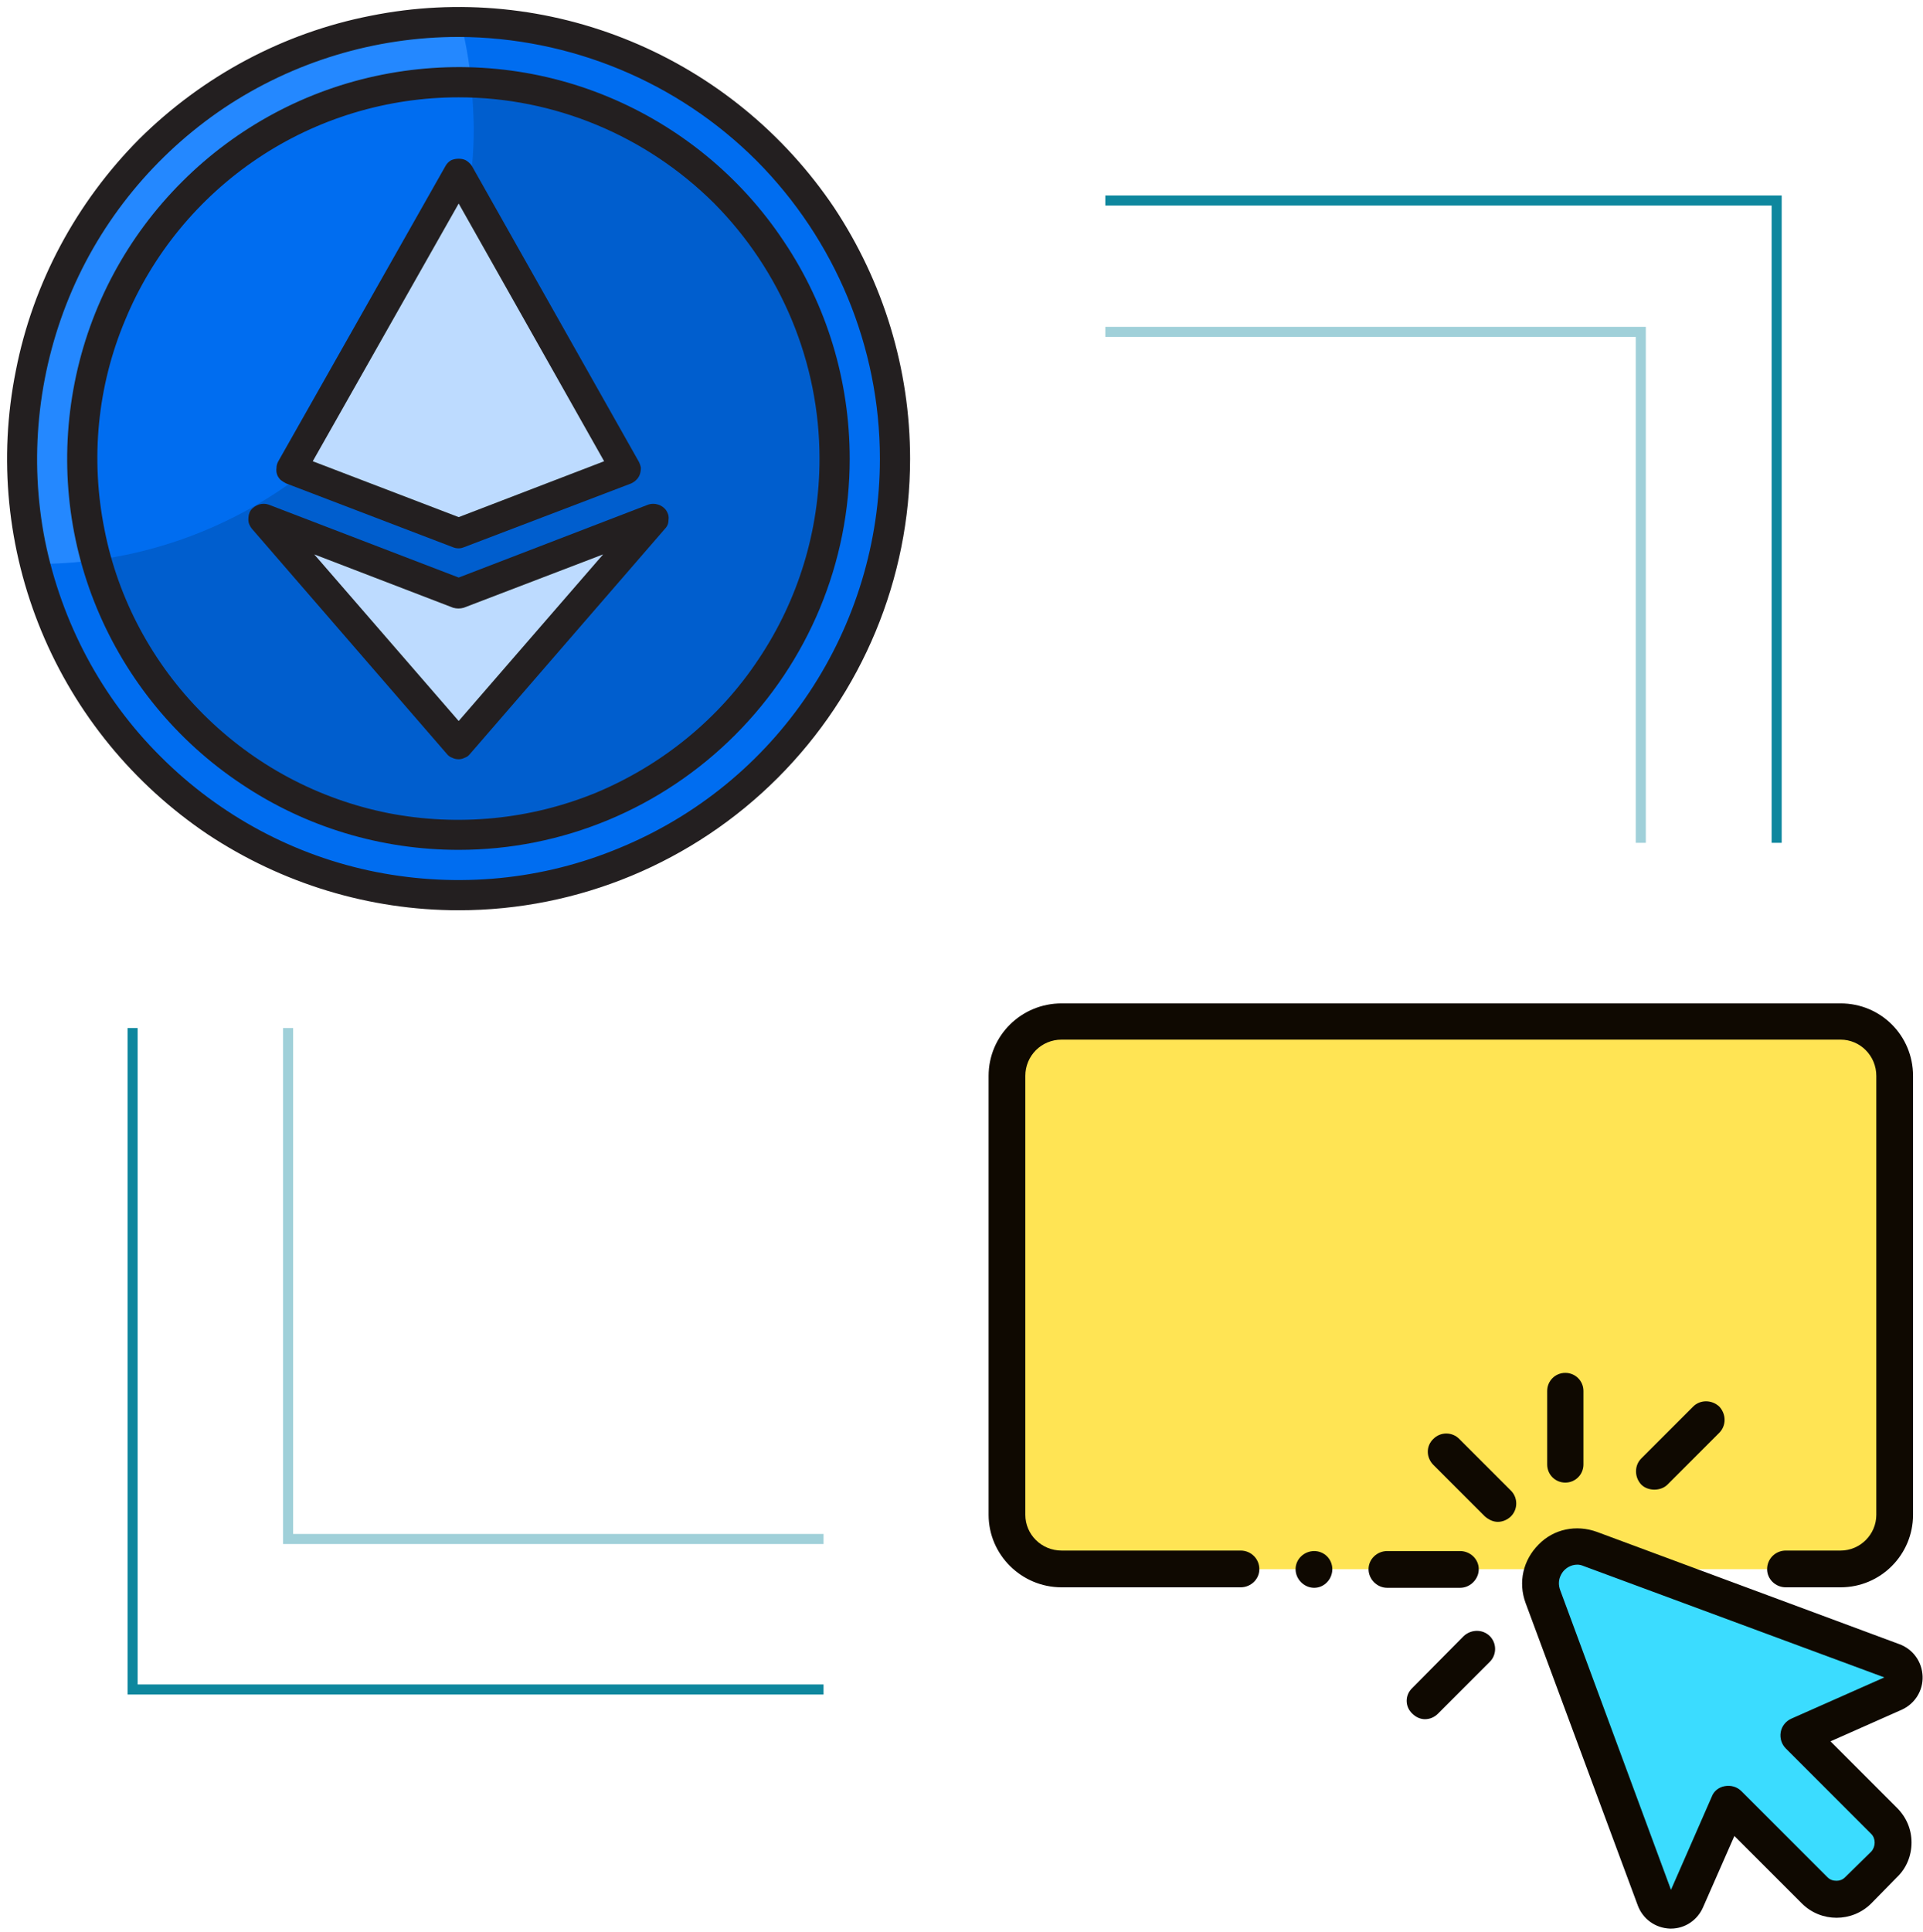 <svg width="231" height="232" viewBox="0 0 231 232" fill="none" xmlns="http://www.w3.org/2000/svg">
<path opacity="0.5" d="M197.1 39.857H197.704V39.253H197.1V39.857ZM132.78 40.462H197.1V39.253H132.78V40.462ZM196.495 39.857V101.215H197.704V39.857H196.495Z" fill="#42A2B5"/>
<path d="M213.42 24.08H214.025V23.475H213.42V24.08ZM132.779 24.684H213.42V23.475H132.779V24.684ZM212.816 24.08V101.215H214.025V24.08H212.816Z" fill="#0E879E"/>
<path opacity="0.5" d="M34.608 184.818H34.004V185.423H34.608V184.818ZM98.928 184.214H34.608V185.423H98.928V184.214ZM35.213 184.818V123.461H34.004V184.818H35.213Z" fill="#42A2B5"/>
<path d="M15.928 202.893H15.324V203.498H15.928V202.893ZM98.927 202.289H15.928V203.498H98.927V202.289ZM16.533 202.893V123.461H15.324V202.893H16.533Z" fill="#0E879E"/>
<path d="M55.1 107.502C84.056 107.502 107.511 84.047 107.511 55.092C107.511 26.136 84.056 2.62 55.1 2.62C26.144 2.62 2.629 26.136 2.629 55.092C2.629 84.047 26.144 107.502 55.1 107.502Z" fill="#2488FF"/>
<path d="M55.101 100.248C80.067 100.248 100.257 80.058 100.257 55.092C100.257 30.125 80.067 9.874 55.101 9.874C30.134 9.874 9.883 30.125 9.883 55.092C9.883 80.058 30.134 100.248 55.101 100.248ZM55.342 2.62C55.947 5.038 56.37 7.476 56.612 9.935C64.954 10.177 73.055 12.776 80.006 17.37C86.958 21.964 92.52 28.432 96.086 35.989C99.592 43.545 100.922 51.948 99.955 60.29C99.048 68.572 95.784 76.43 90.646 83.019C85.447 89.548 78.616 94.566 70.757 97.467C62.899 100.369 54.436 101.034 46.275 99.402C38.053 97.77 30.497 93.901 24.331 88.218C18.226 82.536 13.813 75.282 11.576 67.242C9.198 67.564 6.821 67.725 4.443 67.725C4.362 67.725 4.282 67.725 4.201 67.725C6.559 77.277 11.576 85.921 18.588 92.752C25.661 99.583 34.487 104.298 44.099 106.354C53.71 108.409 63.685 107.744 72.873 104.359C82.122 101.034 90.222 95.17 96.328 87.493C102.373 79.755 106.121 70.506 107.209 60.713C108.237 50.981 106.544 41.127 102.313 32.301C98.021 23.415 91.371 15.98 83.029 10.72C74.747 5.522 65.135 2.68 55.342 2.62Z" fill="#006DF0"/>
<path d="M55.101 100.247C66.888 100.187 78.193 95.472 86.595 87.19C94.938 78.908 99.774 67.604 99.955 55.816C100.136 44.028 95.724 32.603 87.623 24.019C79.523 15.435 68.4 10.418 56.612 9.934C56.773 11.707 56.874 13.5 56.914 15.314C56.914 27.948 52.32 40.22 43.978 49.771C35.635 59.322 24.089 65.549 11.576 67.241C14.236 76.732 19.918 85.135 27.777 91.059C35.635 97.044 45.187 100.247 55.101 100.247Z" fill="#005ECE"/>
<path d="M78.556 62.285L55.101 71.293L31.646 62.285L55.101 89.367L78.556 62.285ZM75.171 56.361L55.101 20.756L35.032 56.361L55.101 64.039L75.171 56.361Z" fill="#BDDBFF"/>
<path fill-rule="evenodd" clip-rule="evenodd" d="M55.101 109.316C44.34 109.316 33.882 106.112 24.936 100.188C16.049 94.203 9.098 85.74 4.987 75.826C0.876 65.912 -0.212 55.031 1.904 44.513C3.959 33.994 9.158 24.322 16.714 16.706C24.331 9.149 34.003 3.95 44.522 1.895C55.04 -0.221 65.921 0.867 75.835 4.978C85.749 9.088 94.212 16.04 100.197 24.927C106.121 33.873 109.325 44.331 109.325 55.092C109.325 69.479 103.582 83.261 93.427 93.417C83.271 103.573 69.488 109.316 55.101 109.316ZM55.101 4.434C45.066 4.434 35.273 7.396 26.931 12.957C18.649 18.519 12.12 26.438 8.312 35.687C4.503 44.936 3.476 55.152 5.41 64.945C7.405 74.738 12.181 83.805 19.314 90.878C26.387 97.951 35.394 102.787 45.187 104.722C55.04 106.656 65.196 105.689 74.445 101.82C83.694 98.012 91.613 91.544 97.174 83.201C102.736 74.859 105.698 65.066 105.698 55.092C105.698 41.672 100.318 28.796 90.888 19.305C81.397 9.814 68.521 4.494 55.101 4.434Z" fill="#231F20"/>
<path fill-rule="evenodd" clip-rule="evenodd" d="M55.101 102.061C45.792 102.061 36.724 99.341 28.986 94.143C21.249 89.004 15.204 81.629 11.637 73.045C8.07 64.461 7.164 55.031 8.977 45.903C10.791 36.775 15.264 28.433 21.853 21.844C28.442 15.255 36.785 10.781 45.913 8.967C55.041 7.154 64.471 8.061 73.055 11.627C81.639 15.194 89.014 21.239 94.152 28.977C99.351 36.715 102.071 45.782 102.071 55.092C102.071 67.544 97.115 79.453 88.289 88.279C79.463 97.105 67.554 102.061 55.101 102.061ZM55.101 11.688C46.517 11.688 38.114 14.227 30.981 19.002C23.848 23.778 18.287 30.549 15.022 38.468C11.697 46.387 10.851 55.092 12.544 63.555C14.176 71.957 18.347 79.695 24.392 85.74C30.498 91.845 38.175 95.956 46.638 97.649C55.041 99.281 63.746 98.435 71.665 95.17C79.584 91.846 86.415 86.284 91.13 79.151C95.905 72.018 98.444 63.676 98.444 55.092C98.444 43.545 93.85 32.543 85.75 24.382C77.589 16.282 66.587 11.688 55.101 11.688Z" fill="#231F20"/>
<path fill-rule="evenodd" clip-rule="evenodd" d="M55.1 91.18C54.818 91.18 54.556 91.12 54.314 90.999C54.073 90.918 53.871 90.777 53.71 90.576L30.255 63.494C30.013 63.191 29.832 62.829 29.832 62.406C29.832 61.983 29.892 61.62 30.134 61.257C30.376 60.955 30.739 60.713 31.101 60.592C31.464 60.471 31.887 60.471 32.25 60.592L55.1 69.358L77.89 60.592C78.253 60.471 78.676 60.471 79.039 60.592C79.462 60.713 79.764 60.955 80.006 61.257C80.248 61.62 80.369 61.983 80.308 62.406C80.308 62.829 80.187 63.191 79.885 63.494L56.43 90.576C56.269 90.777 56.068 90.918 55.826 90.999C55.584 91.12 55.342 91.18 55.1 91.18ZM37.751 66.577L55.1 86.586L72.45 66.577L55.705 72.985C55.282 73.106 54.858 73.106 54.435 72.985L37.751 66.577Z" fill="#231F20"/>
<path fill-rule="evenodd" clip-rule="evenodd" d="M55.1 65.85C54.859 65.85 54.637 65.81 54.435 65.729L34.366 58.052C34.124 57.931 33.902 57.79 33.701 57.629C33.499 57.427 33.358 57.206 33.278 56.964C33.197 56.722 33.177 56.46 33.217 56.178C33.217 55.936 33.278 55.694 33.399 55.453L53.529 19.908C53.69 19.626 53.912 19.404 54.194 19.242C54.476 19.122 54.778 19.061 55.1 19.061C55.423 19.061 55.705 19.122 55.947 19.242C56.229 19.404 56.471 19.626 56.672 19.908L76.742 55.453C76.863 55.694 76.943 55.936 76.984 56.178C76.984 56.46 76.943 56.722 76.863 56.964C76.782 57.206 76.641 57.427 76.439 57.629C76.278 57.79 76.077 57.931 75.835 58.052L55.705 65.729C55.504 65.81 55.302 65.85 55.1 65.85ZM37.57 55.392L55.1 62.102L72.571 55.392L55.1 24.442L37.57 55.392Z" fill="#231F20"/>
<path d="M221.159 188.446H127.46C123.894 188.446 120.992 185.544 120.992 181.917V129.144C120.992 125.577 123.894 122.675 127.46 122.675H221.159C224.726 122.675 227.627 125.577 227.627 129.144V181.917C227.627 185.544 224.726 188.446 221.159 188.446Z" fill="#FFE454"/>
<path d="M227.446 199.508L191.054 186.028C187.488 184.698 184.042 188.144 185.312 191.71L198.792 228.041C199.457 229.794 201.875 229.855 202.601 228.162L207.618 216.676L217.955 227.013C219.406 228.464 221.763 228.464 223.214 227.013L226.297 223.87C227.748 222.479 227.748 220.122 226.297 218.671L216.081 208.455L227.567 203.316C229.259 202.591 229.138 200.173 227.446 199.508Z" fill="#3BDCFF"/>
<path d="M149.042 186.209H127.521C125.103 186.209 123.169 184.275 123.169 181.917V129.204C123.169 126.786 125.103 124.851 127.521 124.851H221.099C223.456 124.851 225.391 126.786 225.391 129.204V181.917C225.391 184.275 223.456 186.209 221.099 186.209H214.51C213.301 186.209 212.273 187.176 212.273 188.446C212.273 189.655 213.301 190.622 214.51 190.622H221.099C225.935 190.622 229.804 186.693 229.804 181.917V129.204C229.804 124.368 225.935 120.499 221.099 120.499H127.521C122.685 120.499 118.756 124.368 118.756 129.204V181.917C118.756 186.693 122.685 190.622 127.521 190.622H149.042C150.251 190.622 151.278 189.655 151.278 188.446C151.278 187.176 150.251 186.209 149.042 186.209Z" fill="#0F0901"/>
<path fill-rule="evenodd" clip-rule="evenodd" d="M228.474 205.312L219.89 209.12L227.869 217.099C229.018 218.248 229.622 219.699 229.622 221.27C229.622 222.842 229.018 224.353 227.869 225.442L224.786 228.585C222.489 230.882 218.741 230.882 216.444 228.585L208.344 220.484L204.596 229.008C203.931 230.58 202.42 231.608 200.727 231.608C200.687 231.608 200.646 231.608 200.606 231.608C198.853 231.547 197.342 230.459 196.737 228.827L183.257 192.496C182.35 190.017 182.954 187.357 184.828 185.483C186.642 183.609 189.362 183.065 191.841 183.972L228.172 197.453C229.804 198.057 230.892 199.568 230.952 201.321C231.013 203.014 230.046 204.586 228.474 205.312ZM226.358 201.442L190.269 188.083C189.987 187.962 189.725 187.901 189.483 187.901C188.637 187.901 188.093 188.385 187.911 188.567C187.67 188.808 186.944 189.715 187.428 190.985L200.727 226.953L205.624 215.769C205.865 215.104 206.47 214.621 207.195 214.5C207.921 214.379 208.646 214.56 209.19 215.104L219.527 225.442C219.829 225.744 220.192 225.865 220.615 225.865C220.978 225.865 221.341 225.744 221.643 225.442L224.786 222.358C225.33 221.754 225.33 220.787 224.786 220.242L214.51 209.966C214.026 209.482 213.784 208.757 213.905 208.032C214.026 207.306 214.51 206.702 215.175 206.4L226.358 201.442ZM181.504 179.015C182.35 179.862 182.35 181.252 181.504 182.098C181.08 182.521 180.476 182.763 179.932 182.763C179.388 182.763 178.844 182.521 178.36 182.098L172.194 175.932C171.287 175.025 171.287 173.635 172.194 172.789C173.041 171.942 174.431 171.942 175.277 172.789L181.504 179.015ZM175.398 190.682H166.633C165.424 190.682 164.396 189.655 164.396 188.446C164.396 187.237 165.424 186.27 166.633 186.27H175.398C176.607 186.27 177.635 187.237 177.635 188.446C177.635 189.655 176.607 190.682 175.398 190.682ZM188.032 164.87C189.241 164.87 190.209 165.837 190.209 167.046V175.872C190.209 177.081 189.241 178.048 188.032 178.048C186.823 178.048 185.856 177.081 185.856 175.872V167.046C185.856 165.837 186.823 164.87 188.032 164.87ZM197.16 178.29C196.314 177.383 196.314 175.993 197.16 175.146L203.387 168.92C204.233 168.074 205.624 168.074 206.53 168.92C207.377 169.827 207.377 171.217 206.53 172.064L200.304 178.29C199.881 178.713 199.276 178.894 198.732 178.894C198.188 178.894 197.584 178.713 197.16 178.29ZM178.965 196.485C179.811 197.332 179.811 198.722 178.965 199.569L172.738 205.795C172.315 206.218 171.771 206.46 171.167 206.46C170.623 206.46 170.078 206.218 169.655 205.795C168.749 204.949 168.749 203.558 169.655 202.712L175.821 196.485C176.728 195.639 178.118 195.639 178.965 196.485ZM155.631 188.446C155.631 187.237 156.658 186.27 157.867 186.27C159.076 186.27 160.044 187.237 160.044 188.446C160.044 189.655 159.076 190.682 157.867 190.682C156.658 190.682 155.631 189.655 155.631 188.446Z" fill="#0F0901"/>
</svg>
